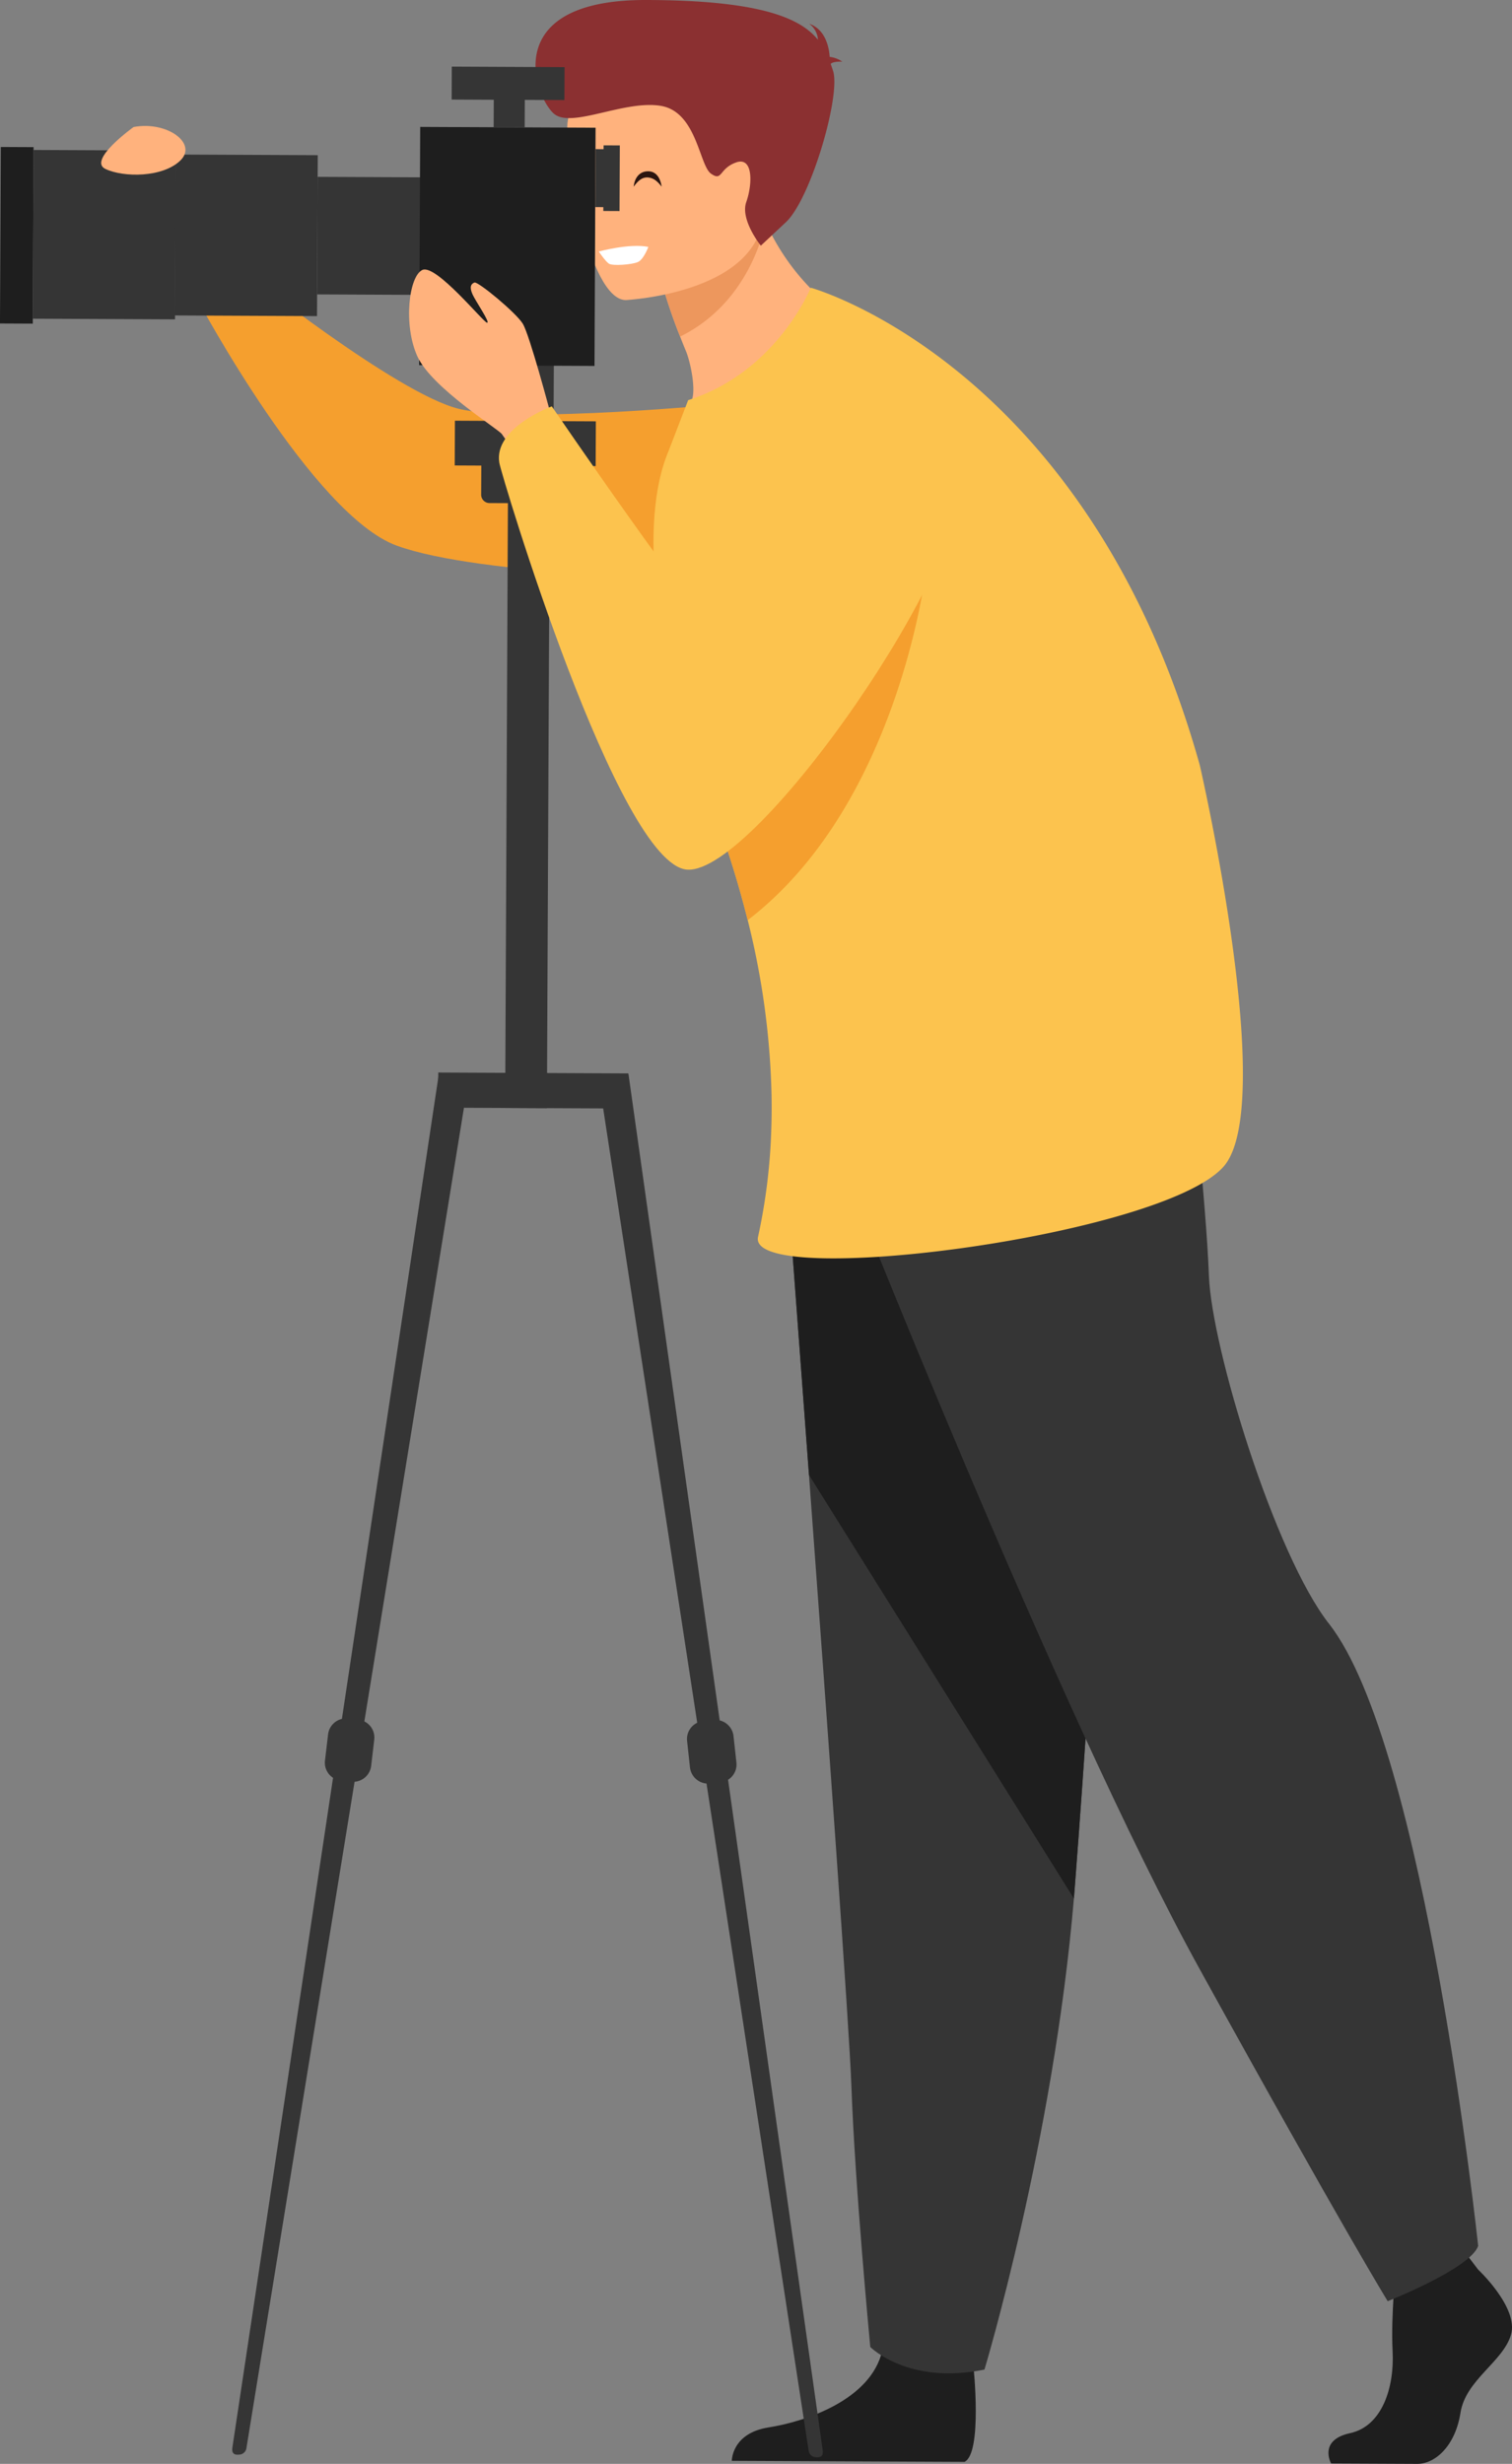 <svg xmlns="http://www.w3.org/2000/svg" viewBox="0 0 698.42 1137.54"><rect x="0" y="0" width="698.42" height="1137.54" fill="#808080" stroke="none"/><defs><style>.cls-1{fill:#f59f2e;}.cls-2{fill:#1e1e1e;}.cls-3{fill:#353535;}.cls-4{fill:#ffb27d;}.cls-5{fill:#ed975d;}.cls-6{fill:#fcc34e;}.cls-7{fill:#8b3031;}.cls-8{fill:#fff;}.cls-9{fill:#2c150f;}</style></defs><g id="Camada_2" data-name="Camada 2"><g id="_лой_1" data-name="‘лой_1"><path class="cls-1" d="M336.29,186.3s-95.65,9.5-124.43,2.42-100-64-100-64L91.88,139.5s52.71,98.33,91.39,112.42S327,267.46,327,267.46Z"/><path class="cls-2" d="M682.78,1047.83s18.91,17.68,15.15,30.17-20.93,20.74-23.32,36-11.68,23.57-20,23.53l-39.74-.18s-6.08-10.78,8.75-14,20.5-21.1,19.65-37.78,1.56-38.89,1.56-38.89l31.52-7.27Z"/><path class="cls-2" d="M449.65,1092.4s4.25,40.07-4.11,44.2l-107.5-.49s-.13-12.72,17-15.42,47.29-12.76,52.48-35.42S449.65,1092.4,449.65,1092.4Z"/><path class="cls-3" d="M362.13,526.31s5.32,70.22,11.55,154.63c8.47,114.66,18.65,255.51,19.6,282.18,1.63,46.33,8.72,120.45,8.72,120.45s17.51,17.68,52.74,10.42c0,0,31.85-105.62,41.31-217.48.15-1.83.3-3.68.44-5.53,8.85-113.87,22.89-353.69,22.89-353.69Z"/><path class="cls-2" d="M362.13,526.31s5.32,70.22,11.55,154.63L496.05,876.51c.15-1.83.3-3.68.44-5.53,8.85-113.87,22.89-353.69,22.89-353.69Z"/><path class="cls-3" d="M387.79,534.76S488.06,789.44,554.21,909.21,641,1062.42,641,1062.42s38.27-15.11,41.79-25.52c0,0-24.46-230.76-68.86-287.18C588.88,717.83,559.66,622.36,558.42,589s-8.58-99.37-8.58-99.37Z"/><path class="cls-4" d="M399.76,151.71s-91.72,47.62-81,34.51c3.42-4.19.21-19-1.86-24-1-2.39-1.9-4.67-2.74-6.82a245.66,245.66,0,0,1-8.36-24.45l23.74-31.42,16.1-21.31a120.62,120.62,0,0,0,7.93,24.27C370.24,139.28,399.76,151.71,399.76,151.71Z"/><path class="cls-5" d="M353.59,102.48s-5.74,36.36-39.41,52.91a245.66,245.66,0,0,1-8.36-24.45l23.74-31.42C344.94,99.45,353.59,102.48,353.59,102.48Z"/><path class="cls-6" d="M565.08,538.73c-29.24,32.46-220.23,56.68-214.93,32.32a270.3,270.3,0,0,0,6.09-48.56c.2-5.34.26-11,.15-17a362.76,362.76,0,0,0-11-80.64A448,448,0,0,0,331,378.21c-1.42-3.85-2.89-7.73-4.45-11.67a378.31,378.31,0,0,1-18.38-60.87c-8.16-38.66-8.86-74.73.52-97.1.05-.11,9.14-23.7,9.18-23.82,40.94-13,56.64-51.92,56.64-51.92S502.46,168.11,554.2,353.27C554.2,353.27,590.5,510.47,565.08,538.73Z"/><path class="cls-1" d="M427.58,264.19S415,371.54,345.37,424.82A448,448,0,0,0,331,378.21c7.55-25.39,16.16-46.19,23.86-55.07C386.15,287,427.58,264.19,427.58,264.19Z"/><path class="cls-4" d="M289,138.54s66.28-3.2,63.65-44.44S356.84,24.66,314.41,25,264.77,41.52,262.3,55.5,271.73,138.31,289,138.54Z"/><path class="cls-7" d="M383.7,29.51c.68-.67,2.16-1.14,5.37-1.05a12.9,12.9,0,0,0-5.83-2.2c-.3-4.56-2-12.74-9.49-15.31a9.73,9.73,0,0,1,4.07,7.4C369.72,8.39,351.3.1,298.41,0c-69.71-.14-50.58,46.77-42.06,52.87s32.3-6.76,48.89-4S323,76.32,328.39,80.15,332,77.85,340,75s7.62,10.07,4.72,18.28,6.72,20.14,6.72,20.14L363,102.61c11.6-10.77,25.69-59.26,21.71-70.17C384.4,31.47,384.05,30.5,383.7,29.51Z"/><path class="cls-8" d="M299.48,114s-2.15,5.83-4.86,7-11.62,1.89-13.35.73-4.67-5.61-4.67-5.61S290.82,112.22,299.48,114Z"/><rect class="cls-3" x="234.02" y="227.61" width="19.28" height="283.95" transform="translate(1.65 -1.08) rotate(0.26)"/><path class="cls-3" d="M376.9,1134.45c1.87.21,3.51-.21,3.12-3.2L290.26,495.56l-12.89,8.05,96.16,627.89A3.47,3.47,0,0,0,376.9,1134.45Z"/><rect class="cls-3" x="202.44" y="495.36" width="87.62" height="16.21" transform="translate(2.26 -1.1) rotate(0.26)"/><path class="cls-3" d="M332.7,822.91l-4.71.5a8.41,8.41,0,0,1-9.27-7.34l-1.35-12.39a8.32,8.32,0,0,1,7.47-9.09l4.71-.49a8.41,8.41,0,0,1,9.27,7.34l1.35,12.38A8.31,8.31,0,0,1,332.7,822.91Z"/><path class="cls-3" d="M110.42,1133.25c-1.86.2-3.51-.24-3.08-3.22l95.47-634.87,12.81,8.17-101.8,627A3.47,3.47,0,0,1,110.42,1133.25Z"/><path class="cls-3" d="M157.46,822.05l4.68.53a8.36,8.36,0,0,0,9.29-7.21l1.45-12.31a8.28,8.28,0,0,0-7.35-9.11l-4.69-.53a8.36,8.36,0,0,0-9.28,7.21l-1.46,12.31A8.28,8.28,0,0,0,157.46,822.05Z"/><path class="cls-3" d="M259.72,232.41l-33.63-.15a3.86,3.86,0,0,1-3.83-3.86l.07-14.56,41.31.19-.06,14.55A3.86,3.86,0,0,1,259.72,232.41Z"/><rect class="cls-3" x="210.09" y="194.38" width="65.1" height="20.66" transform="translate(484.35 410.52) rotate(-179.74)"/><rect class="cls-3" x="229.73" y="168.44" width="26.03" height="27.56" transform="translate(484.66 365.53) rotate(-179.74)"/><rect class="cls-2" x="0.18" y="67.89" width="15.15" height="81.49" transform="translate(0.49 -0.03) rotate(0.26)"/><rect class="cls-3" x="15.33" y="69.39" width="65.7" height="77.9" transform="translate(0.49 -0.22) rotate(0.26)"/><rect class="cls-3" x="80.91" y="71.49" width="65.7" height="74.3" transform="translate(0.49 -0.51) rotate(0.26)"/><rect class="cls-3" x="146.61" y="81.8" width="65.7" height="54.27" transform="translate(0.49 -0.81) rotate(0.26)"/><rect class="cls-2" x="193.86" y="58.77" width="81.01" height="109.98" transform="translate(0.51 -1.05) rotate(0.26)"/><rect class="cls-3" x="275.02" y="68.86" width="7.49" height="26.76" transform="translate(0.37 -1.25) rotate(0.26)"/><rect class="cls-3" x="278.76" y="67.12" width="7.49" height="30.29" transform="translate(0.37 -1.27) rotate(0.26)"/><rect class="cls-3" x="228.06" y="44.78" width="14.33" height="14" transform="translate(0.24 -1.06) rotate(0.26)"/><rect class="cls-3" x="208.66" y="30.87" width="52.08" height="15.21" transform="translate(0.18 -1.06) rotate(0.26)"/><path class="cls-4" d="M254,189.87s-9.37-35.31-12.52-40.43-20.68-19.59-22.31-19-2.4,2.07-.93,5.39S226.59,149,225,149s-23.6-27.25-29.89-24.37-8.91,25.52-2.27,40,37.54,33.54,39,35.81C244.13,219.57,254,189.87,254,189.87Z"/><path class="cls-6" d="M254.89,187.61s-26.89,9.85-24.26,26c1,6,55,185.76,86.82,187.89S451,257.34,444.19,216.58s-53.37-59.84-70.3-51S338.3,293.34,331.35,291.32,254.89,187.61,254.89,187.61Z"/><path class="cls-4" d="M61.7,58.65S40.28,74,48.7,78s26.44,4,34.6-3.89S77.11,55.74,61.7,58.65Z"/><path class="cls-9" d="M292.69,86.19c.53-4.55,3-7,6.44-7.11s5.75,2.28,6.5,7.09c-1.81-2.29-3.55-4-6.24-4.23C296.48,81.72,294.7,83.52,292.69,86.19Z"/></g></g></svg>